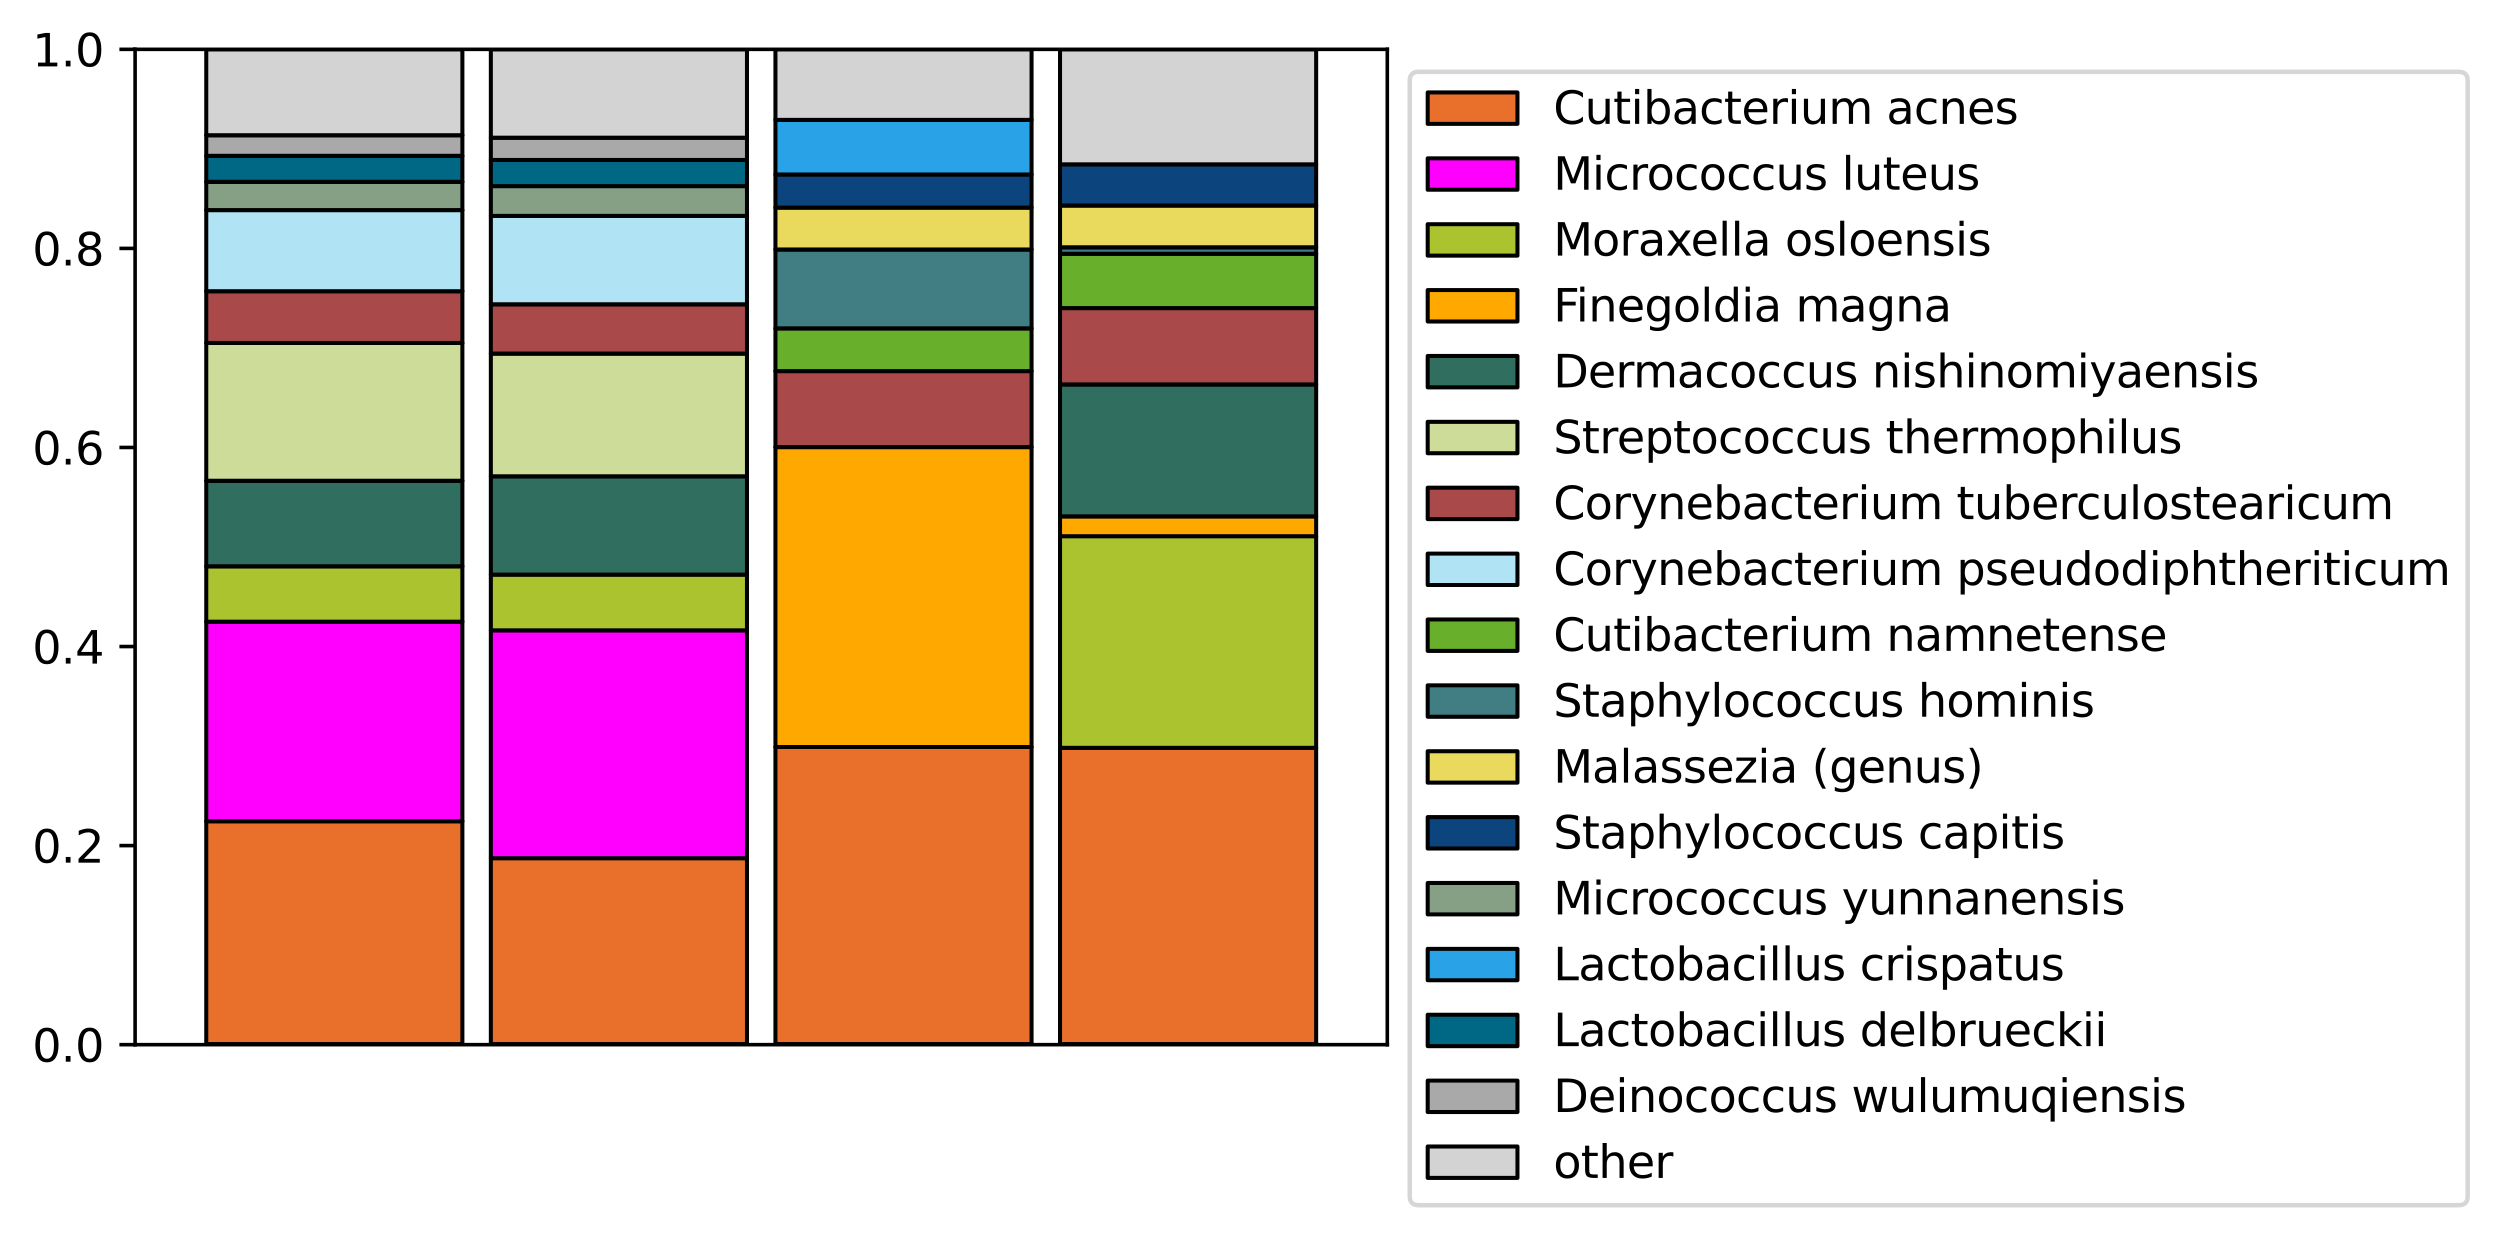 <?xml version="1.0" encoding="utf-8" standalone="no"?>
<!DOCTYPE svg PUBLIC "-//W3C//DTD SVG 1.1//EN"
  "http://www.w3.org/Graphics/SVG/1.1/DTD/svg11.dtd">
<svg xmlns:xlink="http://www.w3.org/1999/xlink" width="557.022pt" height="275.727pt" viewBox="0 0 557.022 275.727" xmlns="http://www.w3.org/2000/svg" version="1.1">
 <defs>
  <style type="text/css">*{stroke-linejoin: round; stroke-linecap: butt}</style>
 </defs>
 <g id="figure_1">
  <g id="patch_1">
   <path d="M 0 275.727 
L 557.022 275.727 
L 557.022 0 
L 0 0 
z
" style="fill: #ffffff"/>
  </g>
  <g id="axes_1">
   <g id="patch_2">
    <path d="M 30.103 232.759 
L 309.103 232.759 
L 309.103 10.999 
L 30.103 10.999 
z
" style="fill: #ffffff"/>
   </g>
   <g id="patch_3">
    <path d="M 45.955 232.759 
L 103.024 232.759 
L 103.024 182.987 
L 45.955 182.987 
z
" clip-path="url(#p015ba2b97d)" style="fill: #e8702a; stroke: #000000; stroke-width: 0.9; stroke-linejoin: miter"/>
   </g>
   <g id="patch_4">
    <path d="M 109.364 232.759 
L 166.433 232.759 
L 166.433 191.215 
L 109.364 191.215 
z
" clip-path="url(#p015ba2b97d)" style="fill: #e8702a; stroke: #000000; stroke-width: 0.9; stroke-linejoin: miter"/>
   </g>
   <g id="patch_5">
    <path d="M 172.774 232.759 
L 229.842 232.759 
L 229.842 166.439 
L 172.774 166.439 
z
" clip-path="url(#p015ba2b97d)" style="fill: #e8702a; stroke: #000000; stroke-width: 0.9; stroke-linejoin: miter"/>
   </g>
   <g id="patch_6">
    <path d="M 236.183 232.759 
L 293.251 232.759 
L 293.251 166.626 
L 236.183 166.626 
z
" clip-path="url(#p015ba2b97d)" style="fill: #e8702a; stroke: #000000; stroke-width: 0.9; stroke-linejoin: miter"/>
   </g>
   <g id="patch_7">
    <path d="M 45.955 182.987 
L 103.024 182.987 
L 103.024 138.521 
L 45.955 138.521 
z
" clip-path="url(#p015ba2b97d)" style="fill: #ff00ff; stroke: #000000; stroke-width: 0.9; stroke-linejoin: miter"/>
   </g>
   <g id="patch_8">
    <path d="M 109.364 191.215 
L 166.433 191.215 
L 166.433 140.444 
L 109.364 140.444 
z
" clip-path="url(#p015ba2b97d)" style="fill: #ff00ff; stroke: #000000; stroke-width: 0.9; stroke-linejoin: miter"/>
   </g>
   <g id="patch_9">
    <path d="M 172.774 232.759 
L 229.842 232.759 
L 229.842 232.759 
L 172.774 232.759 
z
" clip-path="url(#p015ba2b97d)" style="fill: #ff00ff; stroke: #000000; stroke-width: 0.9; stroke-linejoin: miter"/>
   </g>
   <g id="patch_10">
    <path d="M 236.183 232.759 
L 293.251 232.759 
L 293.251 232.759 
L 236.183 232.759 
z
" clip-path="url(#p015ba2b97d)" style="fill: #ff00ff; stroke: #000000; stroke-width: 0.9; stroke-linejoin: miter"/>
   </g>
   <g id="patch_11">
    <path d="M 45.955 138.521 
L 103.024 138.521 
L 103.024 126.179 
L 45.955 126.179 
z
" clip-path="url(#p015ba2b97d)" style="fill: #abc32f; stroke: #000000; stroke-width: 0.9; stroke-linejoin: miter"/>
   </g>
   <g id="patch_12">
    <path d="M 109.364 140.444 
L 166.433 140.444 
L 166.433 128.028 
L 109.364 128.028 
z
" clip-path="url(#p015ba2b97d)" style="fill: #abc32f; stroke: #000000; stroke-width: 0.9; stroke-linejoin: miter"/>
   </g>
   <g id="patch_13">
    <path d="M 172.774 232.759 
L 229.842 232.759 
L 229.842 232.759 
L 172.774 232.759 
z
" clip-path="url(#p015ba2b97d)" style="fill: #abc32f; stroke: #000000; stroke-width: 0.9; stroke-linejoin: miter"/>
   </g>
   <g id="patch_14">
    <path d="M 236.183 166.626 
L 293.251 166.626 
L 293.251 119.469 
L 236.183 119.469 
z
" clip-path="url(#p015ba2b97d)" style="fill: #abc32f; stroke: #000000; stroke-width: 0.9; stroke-linejoin: miter"/>
   </g>
   <g id="patch_15">
    <path d="M 45.955 232.759 
L 103.024 232.759 
L 103.024 232.759 
L 45.955 232.759 
z
" clip-path="url(#p015ba2b97d)" style="fill: #ffa900; stroke: #000000; stroke-width: 0.9; stroke-linejoin: miter"/>
   </g>
   <g id="patch_16">
    <path d="M 109.364 232.759 
L 166.433 232.759 
L 166.433 232.759 
L 109.364 232.759 
z
" clip-path="url(#p015ba2b97d)" style="fill: #ffa900; stroke: #000000; stroke-width: 0.9; stroke-linejoin: miter"/>
   </g>
   <g id="patch_17">
    <path d="M 172.774 166.439 
L 229.842 166.439 
L 229.842 99.614 
L 172.774 99.614 
z
" clip-path="url(#p015ba2b97d)" style="fill: #ffa900; stroke: #000000; stroke-width: 0.9; stroke-linejoin: miter"/>
   </g>
   <g id="patch_18">
    <path d="M 236.183 119.469 
L 293.251 119.469 
L 293.251 115.049 
L 236.183 115.049 
z
" clip-path="url(#p015ba2b97d)" style="fill: #ffa900; stroke: #000000; stroke-width: 0.9; stroke-linejoin: miter"/>
   </g>
   <g id="patch_19">
    <path d="M 45.955 126.179 
L 103.024 126.179 
L 103.024 107.121 
L 45.955 107.121 
z
" clip-path="url(#p015ba2b97d)" style="fill: #306f60; stroke: #000000; stroke-width: 0.9; stroke-linejoin: miter"/>
   </g>
   <g id="patch_20">
    <path d="M 109.364 128.028 
L 166.433 128.028 
L 166.433 106.126 
L 109.364 106.126 
z
" clip-path="url(#p015ba2b97d)" style="fill: #306f60; stroke: #000000; stroke-width: 0.9; stroke-linejoin: miter"/>
   </g>
   <g id="patch_21">
    <path d="M 172.774 232.759 
L 229.842 232.759 
L 229.842 232.759 
L 172.774 232.759 
z
" clip-path="url(#p015ba2b97d)" style="fill: #306f60; stroke: #000000; stroke-width: 0.9; stroke-linejoin: miter"/>
   </g>
   <g id="patch_22">
    <path d="M 236.183 115.049 
L 293.251 115.049 
L 293.251 85.659 
L 236.183 85.659 
z
" clip-path="url(#p015ba2b97d)" style="fill: #306f60; stroke: #000000; stroke-width: 0.9; stroke-linejoin: miter"/>
   </g>
   <g id="patch_23">
    <path d="M 45.955 107.121 
L 103.024 107.121 
L 103.024 76.415 
L 45.955 76.415 
z
" clip-path="url(#p015ba2b97d)" style="fill: #cddc98; stroke: #000000; stroke-width: 0.9; stroke-linejoin: miter"/>
   </g>
   <g id="patch_24">
    <path d="M 109.364 106.126 
L 166.433 106.126 
L 166.433 78.775 
L 109.364 78.775 
z
" clip-path="url(#p015ba2b97d)" style="fill: #cddc98; stroke: #000000; stroke-width: 0.9; stroke-linejoin: miter"/>
   </g>
   <g id="patch_25">
    <path d="M 172.774 232.759 
L 229.842 232.759 
L 229.842 232.759 
L 172.774 232.759 
z
" clip-path="url(#p015ba2b97d)" style="fill: #cddc98; stroke: #000000; stroke-width: 0.9; stroke-linejoin: miter"/>
   </g>
   <g id="patch_26">
    <path d="M 236.183 232.759 
L 293.251 232.759 
L 293.251 232.759 
L 236.183 232.759 
z
" clip-path="url(#p015ba2b97d)" style="fill: #cddc98; stroke: #000000; stroke-width: 0.9; stroke-linejoin: miter"/>
   </g>
   <g id="patch_27">
    <path d="M 45.955 76.415 
L 103.024 76.415 
L 103.024 64.885 
L 45.955 64.885 
z
" clip-path="url(#p015ba2b97d)" style="fill: #aa494a; stroke: #000000; stroke-width: 0.9; stroke-linejoin: miter"/>
   </g>
   <g id="patch_28">
    <path d="M 109.364 78.775 
L 166.433 78.775 
L 166.433 67.804 
L 109.364 67.804 
z
" clip-path="url(#p015ba2b97d)" style="fill: #aa494a; stroke: #000000; stroke-width: 0.9; stroke-linejoin: miter"/>
   </g>
   <g id="patch_29">
    <path d="M 172.774 99.614 
L 229.842 99.614 
L 229.842 82.694 
L 172.774 82.694 
z
" clip-path="url(#p015ba2b97d)" style="fill: #aa494a; stroke: #000000; stroke-width: 0.9; stroke-linejoin: miter"/>
   </g>
   <g id="patch_30">
    <path d="M 236.183 85.659 
L 293.251 85.659 
L 293.251 68.643 
L 236.183 68.643 
z
" clip-path="url(#p015ba2b97d)" style="fill: #aa494a; stroke: #000000; stroke-width: 0.9; stroke-linejoin: miter"/>
   </g>
   <g id="patch_31">
    <path d="M 45.955 64.885 
L 103.024 64.885 
L 103.024 46.816 
L 45.955 46.816 
z
" clip-path="url(#p015ba2b97d)" style="fill: #b0e4f4; stroke: #000000; stroke-width: 0.9; stroke-linejoin: miter"/>
   </g>
   <g id="patch_32">
    <path d="M 109.364 67.804 
L 166.433 67.804 
L 166.433 48.096 
L 109.364 48.096 
z
" clip-path="url(#p015ba2b97d)" style="fill: #b0e4f4; stroke: #000000; stroke-width: 0.9; stroke-linejoin: miter"/>
   </g>
   <g id="patch_33">
    <path d="M 172.774 232.759 
L 229.842 232.759 
L 229.842 232.759 
L 172.774 232.759 
z
" clip-path="url(#p015ba2b97d)" style="fill: #b0e4f4; stroke: #000000; stroke-width: 0.9; stroke-linejoin: miter"/>
   </g>
   <g id="patch_34">
    <path d="M 236.183 232.759 
L 293.251 232.759 
L 293.251 232.759 
L 236.183 232.759 
z
" clip-path="url(#p015ba2b97d)" style="fill: #b0e4f4; stroke: #000000; stroke-width: 0.9; stroke-linejoin: miter"/>
   </g>
   <g id="patch_35">
    <path d="M 45.955 232.759 
L 103.024 232.759 
L 103.024 232.759 
L 45.955 232.759 
z
" clip-path="url(#p015ba2b97d)" style="fill: #68af2c; stroke: #000000; stroke-width: 0.9; stroke-linejoin: miter"/>
   </g>
   <g id="patch_36">
    <path d="M 109.364 232.759 
L 166.433 232.759 
L 166.433 232.759 
L 109.364 232.759 
z
" clip-path="url(#p015ba2b97d)" style="fill: #68af2c; stroke: #000000; stroke-width: 0.9; stroke-linejoin: miter"/>
   </g>
   <g id="patch_37">
    <path d="M 172.774 82.694 
L 229.842 82.694 
L 229.842 73.161 
L 172.774 73.161 
z
" clip-path="url(#p015ba2b97d)" style="fill: #68af2c; stroke: #000000; stroke-width: 0.9; stroke-linejoin: miter"/>
   </g>
   <g id="patch_38">
    <path d="M 236.183 68.643 
L 293.251 68.643 
L 293.251 56.539 
L 236.183 56.539 
z
" clip-path="url(#p015ba2b97d)" style="fill: #68af2c; stroke: #000000; stroke-width: 0.9; stroke-linejoin: miter"/>
   </g>
   <g id="patch_39">
    <path d="M 45.955 232.759 
L 103.024 232.759 
L 103.024 232.759 
L 45.955 232.759 
z
" clip-path="url(#p015ba2b97d)" style="fill: #407e83; stroke: #000000; stroke-width: 0.9; stroke-linejoin: miter"/>
   </g>
   <g id="patch_40">
    <path d="M 109.364 232.759 
L 166.433 232.759 
L 166.433 232.759 
L 109.364 232.759 
z
" clip-path="url(#p015ba2b97d)" style="fill: #407e83; stroke: #000000; stroke-width: 0.9; stroke-linejoin: miter"/>
   </g>
   <g id="patch_41">
    <path d="M 172.774 73.161 
L 229.842 73.161 
L 229.842 55.59 
L 172.774 55.59 
z
" clip-path="url(#p015ba2b97d)" style="fill: #407e83; stroke: #000000; stroke-width: 0.9; stroke-linejoin: miter"/>
   </g>
   <g id="patch_42">
    <path d="M 236.183 56.539 
L 293.251 56.539 
L 293.251 55.101 
L 236.183 55.101 
z
" clip-path="url(#p015ba2b97d)" style="fill: #407e83; stroke: #000000; stroke-width: 0.9; stroke-linejoin: miter"/>
   </g>
   <g id="patch_43">
    <path d="M 45.955 232.759 
L 103.024 232.759 
L 103.024 232.759 
L 45.955 232.759 
z
" clip-path="url(#p015ba2b97d)" style="fill: #e9da5e; stroke: #000000; stroke-width: 0.9; stroke-linejoin: miter"/>
   </g>
   <g id="patch_44">
    <path d="M 109.364 232.759 
L 166.433 232.759 
L 166.433 232.759 
L 109.364 232.759 
z
" clip-path="url(#p015ba2b97d)" style="fill: #e9da5e; stroke: #000000; stroke-width: 0.9; stroke-linejoin: miter"/>
   </g>
   <g id="patch_45">
    <path d="M 172.774 55.59 
L 229.842 55.59 
L 229.842 46.257 
L 172.774 46.257 
z
" clip-path="url(#p015ba2b97d)" style="fill: #e9da5e; stroke: #000000; stroke-width: 0.9; stroke-linejoin: miter"/>
   </g>
   <g id="patch_46">
    <path d="M 236.183 55.101 
L 293.251 55.101 
L 293.251 45.784 
L 236.183 45.784 
z
" clip-path="url(#p015ba2b97d)" style="fill: #e9da5e; stroke: #000000; stroke-width: 0.9; stroke-linejoin: miter"/>
   </g>
   <g id="patch_47">
    <path d="M 45.955 232.759 
L 103.024 232.759 
L 103.024 232.759 
L 45.955 232.759 
z
" clip-path="url(#p015ba2b97d)" style="fill: #0c457d; stroke: #000000; stroke-width: 0.9; stroke-linejoin: miter"/>
   </g>
   <g id="patch_48">
    <path d="M 109.364 232.759 
L 166.433 232.759 
L 166.433 232.759 
L 109.364 232.759 
z
" clip-path="url(#p015ba2b97d)" style="fill: #0c457d; stroke: #000000; stroke-width: 0.9; stroke-linejoin: miter"/>
   </g>
   <g id="patch_49">
    <path d="M 172.774 46.257 
L 229.842 46.257 
L 229.842 38.875 
L 172.774 38.875 
z
" clip-path="url(#p015ba2b97d)" style="fill: #0c457d; stroke: #000000; stroke-width: 0.9; stroke-linejoin: miter"/>
   </g>
   <g id="patch_50">
    <path d="M 236.183 45.784 
L 293.251 45.784 
L 293.251 36.617 
L 236.183 36.617 
z
" clip-path="url(#p015ba2b97d)" style="fill: #0c457d; stroke: #000000; stroke-width: 0.9; stroke-linejoin: miter"/>
   </g>
   <g id="patch_51">
    <path d="M 45.955 46.816 
L 103.024 46.816 
L 103.024 40.512 
L 45.955 40.512 
z
" clip-path="url(#p015ba2b97d)" style="fill: #86a086; stroke: #000000; stroke-width: 0.9; stroke-linejoin: miter"/>
   </g>
   <g id="patch_52">
    <path d="M 109.364 48.096 
L 166.433 48.096 
L 166.433 41.471 
L 109.364 41.471 
z
" clip-path="url(#p015ba2b97d)" style="fill: #86a086; stroke: #000000; stroke-width: 0.9; stroke-linejoin: miter"/>
   </g>
   <g id="patch_53">
    <path d="M 172.774 232.759 
L 229.842 232.759 
L 229.842 232.759 
L 172.774 232.759 
z
" clip-path="url(#p015ba2b97d)" style="fill: #86a086; stroke: #000000; stroke-width: 0.9; stroke-linejoin: miter"/>
   </g>
   <g id="patch_54">
    <path d="M 236.183 232.759 
L 293.251 232.759 
L 293.251 232.759 
L 236.183 232.759 
z
" clip-path="url(#p015ba2b97d)" style="fill: #86a086; stroke: #000000; stroke-width: 0.9; stroke-linejoin: miter"/>
   </g>
   <g id="patch_55">
    <path d="M 45.955 232.759 
L 103.024 232.759 
L 103.024 232.759 
L 45.955 232.759 
z
" clip-path="url(#p015ba2b97d)" style="fill: #2aa2e8; stroke: #000000; stroke-width: 0.9; stroke-linejoin: miter"/>
   </g>
   <g id="patch_56">
    <path d="M 109.364 232.759 
L 166.433 232.759 
L 166.433 232.759 
L 109.364 232.759 
z
" clip-path="url(#p015ba2b97d)" style="fill: #2aa2e8; stroke: #000000; stroke-width: 0.9; stroke-linejoin: miter"/>
   </g>
   <g id="patch_57">
    <path d="M 172.774 38.875 
L 229.842 38.875 
L 229.842 26.711 
L 172.774 26.711 
z
" clip-path="url(#p015ba2b97d)" style="fill: #2aa2e8; stroke: #000000; stroke-width: 0.9; stroke-linejoin: miter"/>
   </g>
   <g id="patch_58">
    <path d="M 236.183 232.759 
L 293.251 232.759 
L 293.251 232.759 
L 236.183 232.759 
z
" clip-path="url(#p015ba2b97d)" style="fill: #2aa2e8; stroke: #000000; stroke-width: 0.9; stroke-linejoin: miter"/>
   </g>
   <g id="patch_59">
    <path d="M 45.955 40.512 
L 103.024 40.512 
L 103.024 34.719 
L 45.955 34.719 
z
" clip-path="url(#p015ba2b97d)" style="fill: #006884; stroke: #000000; stroke-width: 0.9; stroke-linejoin: miter"/>
   </g>
   <g id="patch_60">
    <path d="M 109.364 41.471 
L 166.433 41.471 
L 166.433 35.634 
L 109.364 35.634 
z
" clip-path="url(#p015ba2b97d)" style="fill: #006884; stroke: #000000; stroke-width: 0.9; stroke-linejoin: miter"/>
   </g>
   <g id="patch_61">
    <path d="M 172.774 232.759 
L 229.842 232.759 
L 229.842 232.759 
L 172.774 232.759 
z
" clip-path="url(#p015ba2b97d)" style="fill: #006884; stroke: #000000; stroke-width: 0.9; stroke-linejoin: miter"/>
   </g>
   <g id="patch_62">
    <path d="M 236.183 232.759 
L 293.251 232.759 
L 293.251 232.759 
L 236.183 232.759 
z
" clip-path="url(#p015ba2b97d)" style="fill: #006884; stroke: #000000; stroke-width: 0.9; stroke-linejoin: miter"/>
   </g>
   <g id="patch_63">
    <path d="M 45.955 34.719 
L 103.024 34.719 
L 103.024 30.127 
L 45.955 30.127 
z
" clip-path="url(#p015ba2b97d)" style="fill: #a9a9a9; stroke: #000000; stroke-width: 0.9; stroke-linejoin: miter"/>
   </g>
   <g id="patch_64">
    <path d="M 109.364 35.634 
L 166.433 35.634 
L 166.433 30.678 
L 109.364 30.678 
z
" clip-path="url(#p015ba2b97d)" style="fill: #a9a9a9; stroke: #000000; stroke-width: 0.9; stroke-linejoin: miter"/>
   </g>
   <g id="patch_65">
    <path d="M 172.774 232.759 
L 229.842 232.759 
L 229.842 232.759 
L 172.774 232.759 
z
" clip-path="url(#p015ba2b97d)" style="fill: #a9a9a9; stroke: #000000; stroke-width: 0.9; stroke-linejoin: miter"/>
   </g>
   <g id="patch_66">
    <path d="M 236.183 232.759 
L 293.251 232.759 
L 293.251 232.759 
L 236.183 232.759 
z
" clip-path="url(#p015ba2b97d)" style="fill: #a9a9a9; stroke: #000000; stroke-width: 0.9; stroke-linejoin: miter"/>
   </g>
   <g id="patch_67">
    <path d="M 45.955 30.127 
L 103.024 30.127 
L 103.024 10.999 
L 45.955 10.999 
z
" clip-path="url(#p015ba2b97d)" style="fill: #d3d3d3; stroke: #000000; stroke-width: 0.9; stroke-linejoin: miter"/>
   </g>
   <g id="patch_68">
    <path d="M 109.364 30.678 
L 166.433 30.678 
L 166.433 10.999 
L 109.364 10.999 
z
" clip-path="url(#p015ba2b97d)" style="fill: #d3d3d3; stroke: #000000; stroke-width: 0.9; stroke-linejoin: miter"/>
   </g>
   <g id="patch_69">
    <path d="M 172.774 26.711 
L 229.842 26.711 
L 229.842 10.999 
L 172.774 10.999 
z
" clip-path="url(#p015ba2b97d)" style="fill: #d3d3d3; stroke: #000000; stroke-width: 0.9; stroke-linejoin: miter"/>
   </g>
   <g id="patch_70">
    <path d="M 236.183 36.617 
L 293.251 36.617 
L 293.251 10.999 
L 236.183 10.999 
z
" clip-path="url(#p015ba2b97d)" style="fill: #d3d3d3; stroke: #000000; stroke-width: 0.9; stroke-linejoin: miter"/>
   </g>
   <g id="matplotlib.axis_1"/>
   <g id="matplotlib.axis_2">
    <g id="ytick_1">
     <g id="line2d_1">
      <defs>
       <path id="m4fdf2b70a2" d="M 0 0 
L -3.5 0 
" style="stroke: #000000; stroke-width: 0.8"/>
      </defs>
      <g>
       <use xlink:href="#m4fdf2b70a2" x="30.103" y="232.759" style="stroke: #000000; stroke-width: 0.8"/>
      </g>
     </g>
     <g id="text_1">
      <!-- 0.0 -->
      <g transform="translate(7.2 236.558) scale(0.1 -0.1)">
       <defs>
        <path id="DejaVuSans-30" d="M 2034 4250 
Q 1547 4250 1301 3770 
Q 1056 3291 1056 2328 
Q 1056 1369 1301 889 
Q 1547 409 2034 409 
Q 2525 409 2770 889 
Q 3016 1369 3016 2328 
Q 3016 3291 2770 3770 
Q 2525 4250 2034 4250 
z
M 2034 4750 
Q 2819 4750 3233 4129 
Q 3647 3509 3647 2328 
Q 3647 1150 3233 529 
Q 2819 -91 2034 -91 
Q 1250 -91 836 529 
Q 422 1150 422 2328 
Q 422 3509 836 4129 
Q 1250 4750 2034 4750 
z
" transform="scale(0.016)"/>
        <path id="DejaVuSans-2e" d="M 684 794 
L 1344 794 
L 1344 0 
L 684 0 
L 684 794 
z
" transform="scale(0.016)"/>
       </defs>
       <use xlink:href="#DejaVuSans-30"/>
       <use xlink:href="#DejaVuSans-2e" x="63.623"/>
       <use xlink:href="#DejaVuSans-30" x="95.41"/>
      </g>
     </g>
    </g>
    <g id="ytick_2">
     <g id="line2d_2">
      <g>
       <use xlink:href="#m4fdf2b70a2" x="30.103" y="188.407" style="stroke: #000000; stroke-width: 0.8"/>
      </g>
     </g>
     <g id="text_2">
      <!-- 0.2 -->
      <g transform="translate(7.2 192.206) scale(0.1 -0.1)">
       <defs>
        <path id="DejaVuSans-32" d="M 1228 531 
L 3431 531 
L 3431 0 
L 469 0 
L 469 531 
Q 828 903 1448 1529 
Q 2069 2156 2228 2338 
Q 2531 2678 2651 2914 
Q 2772 3150 2772 3378 
Q 2772 3750 2511 3984 
Q 2250 4219 1831 4219 
Q 1534 4219 1204 4116 
Q 875 4013 500 3803 
L 500 4441 
Q 881 4594 1212 4672 
Q 1544 4750 1819 4750 
Q 2544 4750 2975 4387 
Q 3406 4025 3406 3419 
Q 3406 3131 3298 2873 
Q 3191 2616 2906 2266 
Q 2828 2175 2409 1742 
Q 1991 1309 1228 531 
z
" transform="scale(0.016)"/>
       </defs>
       <use xlink:href="#DejaVuSans-30"/>
       <use xlink:href="#DejaVuSans-2e" x="63.623"/>
       <use xlink:href="#DejaVuSans-32" x="95.41"/>
      </g>
     </g>
    </g>
    <g id="ytick_3">
     <g id="line2d_3">
      <g>
       <use xlink:href="#m4fdf2b70a2" x="30.103" y="144.055" style="stroke: #000000; stroke-width: 0.8"/>
      </g>
     </g>
     <g id="text_3">
      <!-- 0.4 -->
      <g transform="translate(7.2 147.854) scale(0.1 -0.1)">
       <defs>
        <path id="DejaVuSans-34" d="M 2419 4116 
L 825 1625 
L 2419 1625 
L 2419 4116 
z
M 2253 4666 
L 3047 4666 
L 3047 1625 
L 3713 1625 
L 3713 1100 
L 3047 1100 
L 3047 0 
L 2419 0 
L 2419 1100 
L 313 1100 
L 313 1709 
L 2253 4666 
z
" transform="scale(0.016)"/>
       </defs>
       <use xlink:href="#DejaVuSans-30"/>
       <use xlink:href="#DejaVuSans-2e" x="63.623"/>
       <use xlink:href="#DejaVuSans-34" x="95.41"/>
      </g>
     </g>
    </g>
    <g id="ytick_4">
     <g id="line2d_4">
      <g>
       <use xlink:href="#m4fdf2b70a2" x="30.103" y="99.703" style="stroke: #000000; stroke-width: 0.8"/>
      </g>
     </g>
     <g id="text_4">
      <!-- 0.6 -->
      <g transform="translate(7.2 103.502) scale(0.1 -0.1)">
       <defs>
        <path id="DejaVuSans-36" d="M 2113 2584 
Q 1688 2584 1439 2293 
Q 1191 2003 1191 1497 
Q 1191 994 1439 701 
Q 1688 409 2113 409 
Q 2538 409 2786 701 
Q 3034 994 3034 1497 
Q 3034 2003 2786 2293 
Q 2538 2584 2113 2584 
z
M 3366 4563 
L 3366 3988 
Q 3128 4100 2886 4159 
Q 2644 4219 2406 4219 
Q 1781 4219 1451 3797 
Q 1122 3375 1075 2522 
Q 1259 2794 1537 2939 
Q 1816 3084 2150 3084 
Q 2853 3084 3261 2657 
Q 3669 2231 3669 1497 
Q 3669 778 3244 343 
Q 2819 -91 2113 -91 
Q 1303 -91 875 529 
Q 447 1150 447 2328 
Q 447 3434 972 4092 
Q 1497 4750 2381 4750 
Q 2619 4750 2861 4703 
Q 3103 4656 3366 4563 
z
" transform="scale(0.016)"/>
       </defs>
       <use xlink:href="#DejaVuSans-30"/>
       <use xlink:href="#DejaVuSans-2e" x="63.623"/>
       <use xlink:href="#DejaVuSans-36" x="95.41"/>
      </g>
     </g>
    </g>
    <g id="ytick_5">
     <g id="line2d_5">
      <g>
       <use xlink:href="#m4fdf2b70a2" x="30.103" y="55.351" style="stroke: #000000; stroke-width: 0.8"/>
      </g>
     </g>
     <g id="text_5">
      <!-- 0.8 -->
      <g transform="translate(7.2 59.15) scale(0.1 -0.1)">
       <defs>
        <path id="DejaVuSans-38" d="M 2034 2216 
Q 1584 2216 1326 1975 
Q 1069 1734 1069 1313 
Q 1069 891 1326 650 
Q 1584 409 2034 409 
Q 2484 409 2743 651 
Q 3003 894 3003 1313 
Q 3003 1734 2745 1975 
Q 2488 2216 2034 2216 
z
M 1403 2484 
Q 997 2584 770 2862 
Q 544 3141 544 3541 
Q 544 4100 942 4425 
Q 1341 4750 2034 4750 
Q 2731 4750 3128 4425 
Q 3525 4100 3525 3541 
Q 3525 3141 3298 2862 
Q 3072 2584 2669 2484 
Q 3125 2378 3379 2068 
Q 3634 1759 3634 1313 
Q 3634 634 3220 271 
Q 2806 -91 2034 -91 
Q 1263 -91 848 271 
Q 434 634 434 1313 
Q 434 1759 690 2068 
Q 947 2378 1403 2484 
z
M 1172 3481 
Q 1172 3119 1398 2916 
Q 1625 2713 2034 2713 
Q 2441 2713 2670 2916 
Q 2900 3119 2900 3481 
Q 2900 3844 2670 4047 
Q 2441 4250 2034 4250 
Q 1625 4250 1398 4047 
Q 1172 3844 1172 3481 
z
" transform="scale(0.016)"/>
       </defs>
       <use xlink:href="#DejaVuSans-30"/>
       <use xlink:href="#DejaVuSans-2e" x="63.623"/>
       <use xlink:href="#DejaVuSans-38" x="95.41"/>
      </g>
     </g>
    </g>
    <g id="ytick_6">
     <g id="line2d_6">
      <g>
       <use xlink:href="#m4fdf2b70a2" x="30.103" y="10.999" style="stroke: #000000; stroke-width: 0.8"/>
      </g>
     </g>
     <g id="text_6">
      <!-- 1.0 -->
      <g transform="translate(7.2 14.798) scale(0.1 -0.1)">
       <defs>
        <path id="DejaVuSans-31" d="M 794 531 
L 1825 531 
L 1825 4091 
L 703 3866 
L 703 4441 
L 1819 4666 
L 2450 4666 
L 2450 531 
L 3481 531 
L 3481 0 
L 794 0 
L 794 531 
z
" transform="scale(0.016)"/>
       </defs>
       <use xlink:href="#DejaVuSans-31"/>
       <use xlink:href="#DejaVuSans-2e" x="63.623"/>
       <use xlink:href="#DejaVuSans-30" x="95.41"/>
      </g>
     </g>
    </g>
   </g>
   <g id="patch_71">
    <path d="M 30.103 232.759 
L 30.103 10.999 
" style="fill: none; stroke: #000000; stroke-width: 0.8; stroke-linejoin: miter; stroke-linecap: square"/>
   </g>
   <g id="patch_72">
    <path d="M 309.103 232.759 
L 309.103 10.999 
" style="fill: none; stroke: #000000; stroke-width: 0.8; stroke-linejoin: miter; stroke-linecap: square"/>
   </g>
   <g id="patch_73">
    <path d="M 30.103 232.759 
L 309.103 232.759 
" style="fill: none; stroke: #000000; stroke-width: 0.8; stroke-linejoin: miter; stroke-linecap: square"/>
   </g>
   <g id="patch_74">
    <path d="M 30.103 10.999 
L 309.103 10.999 
" style="fill: none; stroke: #000000; stroke-width: 0.8; stroke-linejoin: miter; stroke-linecap: square"/>
   </g>
   <g id="legend_1">
    <g id="patch_75">
     <path d="M 316.103 268.527 
L 547.822 268.527 
Q 549.822 268.527 549.822 266.527 
L 549.822 17.999 
Q 549.822 15.999 547.822 15.999 
L 316.103 15.999 
Q 314.103 15.999 314.103 17.999 
L 314.103 266.527 
Q 314.103 268.527 316.103 268.527 
z
" style="fill: #ffffff; opacity: 0.8; stroke: #cccccc; stroke-linejoin: miter"/>
    </g>
    <g id="patch_76">
     <path d="M 318.103 27.598 
L 338.103 27.598 
L 338.103 20.598 
L 318.103 20.598 
z
" style="fill: #e8702a; stroke: #000000; stroke-width: 0.9; stroke-linejoin: miter"/>
    </g>
    <g id="text_7">
     <!-- Cutibacterium acnes -->
     <g transform="translate(346.103 27.598) scale(0.1 -0.1)">
      <defs>
       <path id="DejaVuSans-43" d="M 4122 4306 
L 4122 3641 
Q 3803 3938 3442 4084 
Q 3081 4231 2675 4231 
Q 1875 4231 1450 3742 
Q 1025 3253 1025 2328 
Q 1025 1406 1450 917 
Q 1875 428 2675 428 
Q 3081 428 3442 575 
Q 3803 722 4122 1019 
L 4122 359 
Q 3791 134 3420 21 
Q 3050 -91 2638 -91 
Q 1578 -91 968 557 
Q 359 1206 359 2328 
Q 359 3453 968 4101 
Q 1578 4750 2638 4750 
Q 3056 4750 3426 4639 
Q 3797 4528 4122 4306 
z
" transform="scale(0.016)"/>
       <path id="DejaVuSans-75" d="M 544 1381 
L 544 3500 
L 1119 3500 
L 1119 1403 
Q 1119 906 1312 657 
Q 1506 409 1894 409 
Q 2359 409 2629 706 
Q 2900 1003 2900 1516 
L 2900 3500 
L 3475 3500 
L 3475 0 
L 2900 0 
L 2900 538 
Q 2691 219 2414 64 
Q 2138 -91 1772 -91 
Q 1169 -91 856 284 
Q 544 659 544 1381 
z
M 1991 3584 
L 1991 3584 
z
" transform="scale(0.016)"/>
       <path id="DejaVuSans-74" d="M 1172 4494 
L 1172 3500 
L 2356 3500 
L 2356 3053 
L 1172 3053 
L 1172 1153 
Q 1172 725 1289 603 
Q 1406 481 1766 481 
L 2356 481 
L 2356 0 
L 1766 0 
Q 1100 0 847 248 
Q 594 497 594 1153 
L 594 3053 
L 172 3053 
L 172 3500 
L 594 3500 
L 594 4494 
L 1172 4494 
z
" transform="scale(0.016)"/>
       <path id="DejaVuSans-69" d="M 603 3500 
L 1178 3500 
L 1178 0 
L 603 0 
L 603 3500 
z
M 603 4863 
L 1178 4863 
L 1178 4134 
L 603 4134 
L 603 4863 
z
" transform="scale(0.016)"/>
       <path id="DejaVuSans-62" d="M 3116 1747 
Q 3116 2381 2855 2742 
Q 2594 3103 2138 3103 
Q 1681 3103 1420 2742 
Q 1159 2381 1159 1747 
Q 1159 1113 1420 752 
Q 1681 391 2138 391 
Q 2594 391 2855 752 
Q 3116 1113 3116 1747 
z
M 1159 2969 
Q 1341 3281 1617 3432 
Q 1894 3584 2278 3584 
Q 2916 3584 3314 3078 
Q 3713 2572 3713 1747 
Q 3713 922 3314 415 
Q 2916 -91 2278 -91 
Q 1894 -91 1617 61 
Q 1341 213 1159 525 
L 1159 0 
L 581 0 
L 581 4863 
L 1159 4863 
L 1159 2969 
z
" transform="scale(0.016)"/>
       <path id="DejaVuSans-61" d="M 2194 1759 
Q 1497 1759 1228 1600 
Q 959 1441 959 1056 
Q 959 750 1161 570 
Q 1363 391 1709 391 
Q 2188 391 2477 730 
Q 2766 1069 2766 1631 
L 2766 1759 
L 2194 1759 
z
M 3341 1997 
L 3341 0 
L 2766 0 
L 2766 531 
Q 2569 213 2275 61 
Q 1981 -91 1556 -91 
Q 1019 -91 701 211 
Q 384 513 384 1019 
Q 384 1609 779 1909 
Q 1175 2209 1959 2209 
L 2766 2209 
L 2766 2266 
Q 2766 2663 2505 2880 
Q 2244 3097 1772 3097 
Q 1472 3097 1187 3025 
Q 903 2953 641 2809 
L 641 3341 
Q 956 3463 1253 3523 
Q 1550 3584 1831 3584 
Q 2591 3584 2966 3190 
Q 3341 2797 3341 1997 
z
" transform="scale(0.016)"/>
       <path id="DejaVuSans-63" d="M 3122 3366 
L 3122 2828 
Q 2878 2963 2633 3030 
Q 2388 3097 2138 3097 
Q 1578 3097 1268 2742 
Q 959 2388 959 1747 
Q 959 1106 1268 751 
Q 1578 397 2138 397 
Q 2388 397 2633 464 
Q 2878 531 3122 666 
L 3122 134 
Q 2881 22 2623 -34 
Q 2366 -91 2075 -91 
Q 1284 -91 818 406 
Q 353 903 353 1747 
Q 353 2603 823 3093 
Q 1294 3584 2113 3584 
Q 2378 3584 2631 3529 
Q 2884 3475 3122 3366 
z
" transform="scale(0.016)"/>
       <path id="DejaVuSans-65" d="M 3597 1894 
L 3597 1613 
L 953 1613 
Q 991 1019 1311 708 
Q 1631 397 2203 397 
Q 2534 397 2845 478 
Q 3156 559 3463 722 
L 3463 178 
Q 3153 47 2828 -22 
Q 2503 -91 2169 -91 
Q 1331 -91 842 396 
Q 353 884 353 1716 
Q 353 2575 817 3079 
Q 1281 3584 2069 3584 
Q 2775 3584 3186 3129 
Q 3597 2675 3597 1894 
z
M 3022 2063 
Q 3016 2534 2758 2815 
Q 2500 3097 2075 3097 
Q 1594 3097 1305 2825 
Q 1016 2553 972 2059 
L 3022 2063 
z
" transform="scale(0.016)"/>
       <path id="DejaVuSans-72" d="M 2631 2963 
Q 2534 3019 2420 3045 
Q 2306 3072 2169 3072 
Q 1681 3072 1420 2755 
Q 1159 2438 1159 1844 
L 1159 0 
L 581 0 
L 581 3500 
L 1159 3500 
L 1159 2956 
Q 1341 3275 1631 3429 
Q 1922 3584 2338 3584 
Q 2397 3584 2469 3576 
Q 2541 3569 2628 3553 
L 2631 2963 
z
" transform="scale(0.016)"/>
       <path id="DejaVuSans-6d" d="M 3328 2828 
Q 3544 3216 3844 3400 
Q 4144 3584 4550 3584 
Q 5097 3584 5394 3201 
Q 5691 2819 5691 2113 
L 5691 0 
L 5113 0 
L 5113 2094 
Q 5113 2597 4934 2840 
Q 4756 3084 4391 3084 
Q 3944 3084 3684 2787 
Q 3425 2491 3425 1978 
L 3425 0 
L 2847 0 
L 2847 2094 
Q 2847 2600 2669 2842 
Q 2491 3084 2119 3084 
Q 1678 3084 1418 2786 
Q 1159 2488 1159 1978 
L 1159 0 
L 581 0 
L 581 3500 
L 1159 3500 
L 1159 2956 
Q 1356 3278 1631 3431 
Q 1906 3584 2284 3584 
Q 2666 3584 2933 3390 
Q 3200 3197 3328 2828 
z
" transform="scale(0.016)"/>
       <path id="DejaVuSans-20" transform="scale(0.016)"/>
       <path id="DejaVuSans-6e" d="M 3513 2113 
L 3513 0 
L 2938 0 
L 2938 2094 
Q 2938 2591 2744 2837 
Q 2550 3084 2163 3084 
Q 1697 3084 1428 2787 
Q 1159 2491 1159 1978 
L 1159 0 
L 581 0 
L 581 3500 
L 1159 3500 
L 1159 2956 
Q 1366 3272 1645 3428 
Q 1925 3584 2291 3584 
Q 2894 3584 3203 3211 
Q 3513 2838 3513 2113 
z
" transform="scale(0.016)"/>
       <path id="DejaVuSans-73" d="M 2834 3397 
L 2834 2853 
Q 2591 2978 2328 3040 
Q 2066 3103 1784 3103 
Q 1356 3103 1142 2972 
Q 928 2841 928 2578 
Q 928 2378 1081 2264 
Q 1234 2150 1697 2047 
L 1894 2003 
Q 2506 1872 2764 1633 
Q 3022 1394 3022 966 
Q 3022 478 2636 193 
Q 2250 -91 1575 -91 
Q 1294 -91 989 -36 
Q 684 19 347 128 
L 347 722 
Q 666 556 975 473 
Q 1284 391 1588 391 
Q 1994 391 2212 530 
Q 2431 669 2431 922 
Q 2431 1156 2273 1281 
Q 2116 1406 1581 1522 
L 1381 1569 
Q 847 1681 609 1914 
Q 372 2147 372 2553 
Q 372 3047 722 3315 
Q 1072 3584 1716 3584 
Q 2034 3584 2315 3537 
Q 2597 3491 2834 3397 
z
" transform="scale(0.016)"/>
      </defs>
      <use xlink:href="#DejaVuSans-43"/>
      <use xlink:href="#DejaVuSans-75" x="69.824"/>
      <use xlink:href="#DejaVuSans-74" x="133.203"/>
      <use xlink:href="#DejaVuSans-69" x="172.412"/>
      <use xlink:href="#DejaVuSans-62" x="200.195"/>
      <use xlink:href="#DejaVuSans-61" x="263.672"/>
      <use xlink:href="#DejaVuSans-63" x="324.951"/>
      <use xlink:href="#DejaVuSans-74" x="379.932"/>
      <use xlink:href="#DejaVuSans-65" x="419.141"/>
      <use xlink:href="#DejaVuSans-72" x="480.664"/>
      <use xlink:href="#DejaVuSans-69" x="521.777"/>
      <use xlink:href="#DejaVuSans-75" x="549.561"/>
      <use xlink:href="#DejaVuSans-6d" x="612.939"/>
      <use xlink:href="#DejaVuSans-20" x="710.352"/>
      <use xlink:href="#DejaVuSans-61" x="742.139"/>
      <use xlink:href="#DejaVuSans-63" x="803.418"/>
      <use xlink:href="#DejaVuSans-6e" x="858.398"/>
      <use xlink:href="#DejaVuSans-65" x="921.777"/>
      <use xlink:href="#DejaVuSans-73" x="983.301"/>
     </g>
    </g>
    <g id="patch_77">
     <path d="M 318.103 42.276 
L 338.103 42.276 
L 338.103 35.276 
L 318.103 35.276 
z
" style="fill: #ff00ff; stroke: #000000; stroke-width: 0.9; stroke-linejoin: miter"/>
    </g>
    <g id="text_8">
     <!-- Micrococcus luteus -->
     <g transform="translate(346.103 42.276) scale(0.1 -0.1)">
      <defs>
       <path id="DejaVuSans-4d" d="M 628 4666 
L 1569 4666 
L 2759 1491 
L 3956 4666 
L 4897 4666 
L 4897 0 
L 4281 0 
L 4281 4097 
L 3078 897 
L 2444 897 
L 1241 4097 
L 1241 0 
L 628 0 
L 628 4666 
z
" transform="scale(0.016)"/>
       <path id="DejaVuSans-6f" d="M 1959 3097 
Q 1497 3097 1228 2736 
Q 959 2375 959 1747 
Q 959 1119 1226 758 
Q 1494 397 1959 397 
Q 2419 397 2687 759 
Q 2956 1122 2956 1747 
Q 2956 2369 2687 2733 
Q 2419 3097 1959 3097 
z
M 1959 3584 
Q 2709 3584 3137 3096 
Q 3566 2609 3566 1747 
Q 3566 888 3137 398 
Q 2709 -91 1959 -91 
Q 1206 -91 779 398 
Q 353 888 353 1747 
Q 353 2609 779 3096 
Q 1206 3584 1959 3584 
z
" transform="scale(0.016)"/>
       <path id="DejaVuSans-6c" d="M 603 4863 
L 1178 4863 
L 1178 0 
L 603 0 
L 603 4863 
z
" transform="scale(0.016)"/>
      </defs>
      <use xlink:href="#DejaVuSans-4d"/>
      <use xlink:href="#DejaVuSans-69" x="86.279"/>
      <use xlink:href="#DejaVuSans-63" x="114.062"/>
      <use xlink:href="#DejaVuSans-72" x="169.043"/>
      <use xlink:href="#DejaVuSans-6f" x="207.906"/>
      <use xlink:href="#DejaVuSans-63" x="269.088"/>
      <use xlink:href="#DejaVuSans-6f" x="324.068"/>
      <use xlink:href="#DejaVuSans-63" x="385.25"/>
      <use xlink:href="#DejaVuSans-63" x="440.23"/>
      <use xlink:href="#DejaVuSans-75" x="495.211"/>
      <use xlink:href="#DejaVuSans-73" x="558.59"/>
      <use xlink:href="#DejaVuSans-20" x="610.689"/>
      <use xlink:href="#DejaVuSans-6c" x="642.477"/>
      <use xlink:href="#DejaVuSans-75" x="670.26"/>
      <use xlink:href="#DejaVuSans-74" x="733.639"/>
      <use xlink:href="#DejaVuSans-65" x="772.848"/>
      <use xlink:href="#DejaVuSans-75" x="834.371"/>
      <use xlink:href="#DejaVuSans-73" x="897.75"/>
     </g>
    </g>
    <g id="patch_78">
     <path d="M 318.103 56.954 
L 338.103 56.954 
L 338.103 49.954 
L 318.103 49.954 
z
" style="fill: #abc32f; stroke: #000000; stroke-width: 0.9; stroke-linejoin: miter"/>
    </g>
    <g id="text_9">
     <!-- Moraxella osloensis -->
     <g transform="translate(346.103 56.954) scale(0.1 -0.1)">
      <defs>
       <path id="DejaVuSans-78" d="M 3513 3500 
L 2247 1797 
L 3578 0 
L 2900 0 
L 1881 1375 
L 863 0 
L 184 0 
L 1544 1831 
L 300 3500 
L 978 3500 
L 1906 2253 
L 2834 3500 
L 3513 3500 
z
" transform="scale(0.016)"/>
      </defs>
      <use xlink:href="#DejaVuSans-4d"/>
      <use xlink:href="#DejaVuSans-6f" x="86.279"/>
      <use xlink:href="#DejaVuSans-72" x="147.461"/>
      <use xlink:href="#DejaVuSans-61" x="188.574"/>
      <use xlink:href="#DejaVuSans-78" x="249.854"/>
      <use xlink:href="#DejaVuSans-65" x="305.908"/>
      <use xlink:href="#DejaVuSans-6c" x="367.432"/>
      <use xlink:href="#DejaVuSans-6c" x="395.215"/>
      <use xlink:href="#DejaVuSans-61" x="422.998"/>
      <use xlink:href="#DejaVuSans-20" x="484.277"/>
      <use xlink:href="#DejaVuSans-6f" x="516.064"/>
      <use xlink:href="#DejaVuSans-73" x="577.246"/>
      <use xlink:href="#DejaVuSans-6c" x="629.346"/>
      <use xlink:href="#DejaVuSans-6f" x="657.129"/>
      <use xlink:href="#DejaVuSans-65" x="718.311"/>
      <use xlink:href="#DejaVuSans-6e" x="779.834"/>
      <use xlink:href="#DejaVuSans-73" x="843.213"/>
      <use xlink:href="#DejaVuSans-69" x="895.312"/>
      <use xlink:href="#DejaVuSans-73" x="923.096"/>
     </g>
    </g>
    <g id="patch_79">
     <path d="M 318.103 71.632 
L 338.103 71.632 
L 338.103 64.632 
L 318.103 64.632 
z
" style="fill: #ffa900; stroke: #000000; stroke-width: 0.9; stroke-linejoin: miter"/>
    </g>
    <g id="text_10">
     <!-- Finegoldia magna -->
     <g transform="translate(346.103 71.632) scale(0.1 -0.1)">
      <defs>
       <path id="DejaVuSans-46" d="M 628 4666 
L 3309 4666 
L 3309 4134 
L 1259 4134 
L 1259 2759 
L 3109 2759 
L 3109 2228 
L 1259 2228 
L 1259 0 
L 628 0 
L 628 4666 
z
" transform="scale(0.016)"/>
       <path id="DejaVuSans-67" d="M 2906 1791 
Q 2906 2416 2648 2759 
Q 2391 3103 1925 3103 
Q 1463 3103 1205 2759 
Q 947 2416 947 1791 
Q 947 1169 1205 825 
Q 1463 481 1925 481 
Q 2391 481 2648 825 
Q 2906 1169 2906 1791 
z
M 3481 434 
Q 3481 -459 3084 -895 
Q 2688 -1331 1869 -1331 
Q 1566 -1331 1297 -1286 
Q 1028 -1241 775 -1147 
L 775 -588 
Q 1028 -725 1275 -790 
Q 1522 -856 1778 -856 
Q 2344 -856 2625 -561 
Q 2906 -266 2906 331 
L 2906 616 
Q 2728 306 2450 153 
Q 2172 0 1784 0 
Q 1141 0 747 490 
Q 353 981 353 1791 
Q 353 2603 747 3093 
Q 1141 3584 1784 3584 
Q 2172 3584 2450 3431 
Q 2728 3278 2906 2969 
L 2906 3500 
L 3481 3500 
L 3481 434 
z
" transform="scale(0.016)"/>
       <path id="DejaVuSans-64" d="M 2906 2969 
L 2906 4863 
L 3481 4863 
L 3481 0 
L 2906 0 
L 2906 525 
Q 2725 213 2448 61 
Q 2172 -91 1784 -91 
Q 1150 -91 751 415 
Q 353 922 353 1747 
Q 353 2572 751 3078 
Q 1150 3584 1784 3584 
Q 2172 3584 2448 3432 
Q 2725 3281 2906 2969 
z
M 947 1747 
Q 947 1113 1208 752 
Q 1469 391 1925 391 
Q 2381 391 2643 752 
Q 2906 1113 2906 1747 
Q 2906 2381 2643 2742 
Q 2381 3103 1925 3103 
Q 1469 3103 1208 2742 
Q 947 2381 947 1747 
z
" transform="scale(0.016)"/>
      </defs>
      <use xlink:href="#DejaVuSans-46"/>
      <use xlink:href="#DejaVuSans-69" x="50.27"/>
      <use xlink:href="#DejaVuSans-6e" x="78.053"/>
      <use xlink:href="#DejaVuSans-65" x="141.432"/>
      <use xlink:href="#DejaVuSans-67" x="202.955"/>
      <use xlink:href="#DejaVuSans-6f" x="266.432"/>
      <use xlink:href="#DejaVuSans-6c" x="327.613"/>
      <use xlink:href="#DejaVuSans-64" x="355.396"/>
      <use xlink:href="#DejaVuSans-69" x="418.873"/>
      <use xlink:href="#DejaVuSans-61" x="446.656"/>
      <use xlink:href="#DejaVuSans-20" x="507.936"/>
      <use xlink:href="#DejaVuSans-6d" x="539.723"/>
      <use xlink:href="#DejaVuSans-61" x="637.135"/>
      <use xlink:href="#DejaVuSans-67" x="698.414"/>
      <use xlink:href="#DejaVuSans-6e" x="761.891"/>
      <use xlink:href="#DejaVuSans-61" x="825.27"/>
     </g>
    </g>
    <g id="patch_80">
     <path d="M 318.103 86.31 
L 338.103 86.31 
L 338.103 79.31 
L 318.103 79.31 
z
" style="fill: #306f60; stroke: #000000; stroke-width: 0.9; stroke-linejoin: miter"/>
    </g>
    <g id="text_11">
     <!-- Dermacoccus nishinomiyaensis -->
     <g transform="translate(346.103 86.31) scale(0.1 -0.1)">
      <defs>
       <path id="DejaVuSans-44" d="M 1259 4147 
L 1259 519 
L 2022 519 
Q 2988 519 3436 956 
Q 3884 1394 3884 2338 
Q 3884 3275 3436 3711 
Q 2988 4147 2022 4147 
L 1259 4147 
z
M 628 4666 
L 1925 4666 
Q 3281 4666 3915 4102 
Q 4550 3538 4550 2338 
Q 4550 1131 3912 565 
Q 3275 0 1925 0 
L 628 0 
L 628 4666 
z
" transform="scale(0.016)"/>
       <path id="DejaVuSans-68" d="M 3513 2113 
L 3513 0 
L 2938 0 
L 2938 2094 
Q 2938 2591 2744 2837 
Q 2550 3084 2163 3084 
Q 1697 3084 1428 2787 
Q 1159 2491 1159 1978 
L 1159 0 
L 581 0 
L 581 4863 
L 1159 4863 
L 1159 2956 
Q 1366 3272 1645 3428 
Q 1925 3584 2291 3584 
Q 2894 3584 3203 3211 
Q 3513 2838 3513 2113 
z
" transform="scale(0.016)"/>
       <path id="DejaVuSans-79" d="M 2059 -325 
Q 1816 -950 1584 -1140 
Q 1353 -1331 966 -1331 
L 506 -1331 
L 506 -850 
L 844 -850 
Q 1081 -850 1212 -737 
Q 1344 -625 1503 -206 
L 1606 56 
L 191 3500 
L 800 3500 
L 1894 763 
L 2988 3500 
L 3597 3500 
L 2059 -325 
z
" transform="scale(0.016)"/>
      </defs>
      <use xlink:href="#DejaVuSans-44"/>
      <use xlink:href="#DejaVuSans-65" x="77.002"/>
      <use xlink:href="#DejaVuSans-72" x="138.525"/>
      <use xlink:href="#DejaVuSans-6d" x="177.889"/>
      <use xlink:href="#DejaVuSans-61" x="275.301"/>
      <use xlink:href="#DejaVuSans-63" x="336.58"/>
      <use xlink:href="#DejaVuSans-6f" x="391.561"/>
      <use xlink:href="#DejaVuSans-63" x="452.742"/>
      <use xlink:href="#DejaVuSans-63" x="507.723"/>
      <use xlink:href="#DejaVuSans-75" x="562.703"/>
      <use xlink:href="#DejaVuSans-73" x="626.082"/>
      <use xlink:href="#DejaVuSans-20" x="678.182"/>
      <use xlink:href="#DejaVuSans-6e" x="709.969"/>
      <use xlink:href="#DejaVuSans-69" x="773.348"/>
      <use xlink:href="#DejaVuSans-73" x="801.131"/>
      <use xlink:href="#DejaVuSans-68" x="853.23"/>
      <use xlink:href="#DejaVuSans-69" x="916.609"/>
      <use xlink:href="#DejaVuSans-6e" x="944.393"/>
      <use xlink:href="#DejaVuSans-6f" x="1007.771"/>
      <use xlink:href="#DejaVuSans-6d" x="1068.953"/>
      <use xlink:href="#DejaVuSans-69" x="1166.365"/>
      <use xlink:href="#DejaVuSans-79" x="1194.148"/>
      <use xlink:href="#DejaVuSans-61" x="1253.328"/>
      <use xlink:href="#DejaVuSans-65" x="1314.607"/>
      <use xlink:href="#DejaVuSans-6e" x="1376.131"/>
      <use xlink:href="#DejaVuSans-73" x="1439.51"/>
      <use xlink:href="#DejaVuSans-69" x="1491.609"/>
      <use xlink:href="#DejaVuSans-73" x="1519.393"/>
     </g>
    </g>
    <g id="patch_81">
     <path d="M 318.103 100.988 
L 338.103 100.988 
L 338.103 93.988 
L 318.103 93.988 
z
" style="fill: #cddc98; stroke: #000000; stroke-width: 0.9; stroke-linejoin: miter"/>
    </g>
    <g id="text_12">
     <!-- Streptococcus thermophilus -->
     <g transform="translate(346.103 100.988) scale(0.1 -0.1)">
      <defs>
       <path id="DejaVuSans-53" d="M 3425 4513 
L 3425 3897 
Q 3066 4069 2747 4153 
Q 2428 4238 2131 4238 
Q 1616 4238 1336 4038 
Q 1056 3838 1056 3469 
Q 1056 3159 1242 3001 
Q 1428 2844 1947 2747 
L 2328 2669 
Q 3034 2534 3370 2195 
Q 3706 1856 3706 1288 
Q 3706 609 3251 259 
Q 2797 -91 1919 -91 
Q 1588 -91 1214 -16 
Q 841 59 441 206 
L 441 856 
Q 825 641 1194 531 
Q 1563 422 1919 422 
Q 2459 422 2753 634 
Q 3047 847 3047 1241 
Q 3047 1584 2836 1778 
Q 2625 1972 2144 2069 
L 1759 2144 
Q 1053 2284 737 2584 
Q 422 2884 422 3419 
Q 422 4038 858 4394 
Q 1294 4750 2059 4750 
Q 2388 4750 2728 4690 
Q 3069 4631 3425 4513 
z
" transform="scale(0.016)"/>
       <path id="DejaVuSans-70" d="M 1159 525 
L 1159 -1331 
L 581 -1331 
L 581 3500 
L 1159 3500 
L 1159 2969 
Q 1341 3281 1617 3432 
Q 1894 3584 2278 3584 
Q 2916 3584 3314 3078 
Q 3713 2572 3713 1747 
Q 3713 922 3314 415 
Q 2916 -91 2278 -91 
Q 1894 -91 1617 61 
Q 1341 213 1159 525 
z
M 3116 1747 
Q 3116 2381 2855 2742 
Q 2594 3103 2138 3103 
Q 1681 3103 1420 2742 
Q 1159 2381 1159 1747 
Q 1159 1113 1420 752 
Q 1681 391 2138 391 
Q 2594 391 2855 752 
Q 3116 1113 3116 1747 
z
" transform="scale(0.016)"/>
      </defs>
      <use xlink:href="#DejaVuSans-53"/>
      <use xlink:href="#DejaVuSans-74" x="63.477"/>
      <use xlink:href="#DejaVuSans-72" x="102.686"/>
      <use xlink:href="#DejaVuSans-65" x="141.549"/>
      <use xlink:href="#DejaVuSans-70" x="203.072"/>
      <use xlink:href="#DejaVuSans-74" x="266.549"/>
      <use xlink:href="#DejaVuSans-6f" x="305.758"/>
      <use xlink:href="#DejaVuSans-63" x="366.939"/>
      <use xlink:href="#DejaVuSans-6f" x="421.92"/>
      <use xlink:href="#DejaVuSans-63" x="483.102"/>
      <use xlink:href="#DejaVuSans-63" x="538.082"/>
      <use xlink:href="#DejaVuSans-75" x="593.062"/>
      <use xlink:href="#DejaVuSans-73" x="656.441"/>
      <use xlink:href="#DejaVuSans-20" x="708.541"/>
      <use xlink:href="#DejaVuSans-74" x="740.328"/>
      <use xlink:href="#DejaVuSans-68" x="779.537"/>
      <use xlink:href="#DejaVuSans-65" x="842.916"/>
      <use xlink:href="#DejaVuSans-72" x="904.439"/>
      <use xlink:href="#DejaVuSans-6d" x="943.803"/>
      <use xlink:href="#DejaVuSans-6f" x="1041.215"/>
      <use xlink:href="#DejaVuSans-70" x="1102.396"/>
      <use xlink:href="#DejaVuSans-68" x="1165.873"/>
      <use xlink:href="#DejaVuSans-69" x="1229.252"/>
      <use xlink:href="#DejaVuSans-6c" x="1257.035"/>
      <use xlink:href="#DejaVuSans-75" x="1284.818"/>
      <use xlink:href="#DejaVuSans-73" x="1348.197"/>
     </g>
    </g>
    <g id="patch_82">
     <path d="M 318.103 115.666 
L 338.103 115.666 
L 338.103 108.666 
L 318.103 108.666 
z
" style="fill: #aa494a; stroke: #000000; stroke-width: 0.9; stroke-linejoin: miter"/>
    </g>
    <g id="text_13">
     <!-- Corynebacterium tuberculostearicum -->
     <g transform="translate(346.103 115.666) scale(0.1 -0.1)">
      <use xlink:href="#DejaVuSans-43"/>
      <use xlink:href="#DejaVuSans-6f" x="69.824"/>
      <use xlink:href="#DejaVuSans-72" x="131.006"/>
      <use xlink:href="#DejaVuSans-79" x="172.119"/>
      <use xlink:href="#DejaVuSans-6e" x="231.299"/>
      <use xlink:href="#DejaVuSans-65" x="294.678"/>
      <use xlink:href="#DejaVuSans-62" x="356.201"/>
      <use xlink:href="#DejaVuSans-61" x="419.678"/>
      <use xlink:href="#DejaVuSans-63" x="480.957"/>
      <use xlink:href="#DejaVuSans-74" x="535.938"/>
      <use xlink:href="#DejaVuSans-65" x="575.146"/>
      <use xlink:href="#DejaVuSans-72" x="636.67"/>
      <use xlink:href="#DejaVuSans-69" x="677.783"/>
      <use xlink:href="#DejaVuSans-75" x="705.566"/>
      <use xlink:href="#DejaVuSans-6d" x="768.945"/>
      <use xlink:href="#DejaVuSans-20" x="866.357"/>
      <use xlink:href="#DejaVuSans-74" x="898.145"/>
      <use xlink:href="#DejaVuSans-75" x="937.354"/>
      <use xlink:href="#DejaVuSans-62" x="1000.732"/>
      <use xlink:href="#DejaVuSans-65" x="1064.209"/>
      <use xlink:href="#DejaVuSans-72" x="1125.732"/>
      <use xlink:href="#DejaVuSans-63" x="1164.596"/>
      <use xlink:href="#DejaVuSans-75" x="1219.576"/>
      <use xlink:href="#DejaVuSans-6c" x="1282.955"/>
      <use xlink:href="#DejaVuSans-6f" x="1310.738"/>
      <use xlink:href="#DejaVuSans-73" x="1371.92"/>
      <use xlink:href="#DejaVuSans-74" x="1424.02"/>
      <use xlink:href="#DejaVuSans-65" x="1463.229"/>
      <use xlink:href="#DejaVuSans-61" x="1524.752"/>
      <use xlink:href="#DejaVuSans-72" x="1586.031"/>
      <use xlink:href="#DejaVuSans-69" x="1627.145"/>
      <use xlink:href="#DejaVuSans-63" x="1654.928"/>
      <use xlink:href="#DejaVuSans-75" x="1709.908"/>
      <use xlink:href="#DejaVuSans-6d" x="1773.287"/>
     </g>
    </g>
    <g id="patch_83">
     <path d="M 318.103 130.345 
L 338.103 130.345 
L 338.103 123.345 
L 318.103 123.345 
z
" style="fill: #b0e4f4; stroke: #000000; stroke-width: 0.9; stroke-linejoin: miter"/>
    </g>
    <g id="text_14">
     <!-- Corynebacterium pseudodiphtheriticum -->
     <g transform="translate(346.103 130.345) scale(0.1 -0.1)">
      <use xlink:href="#DejaVuSans-43"/>
      <use xlink:href="#DejaVuSans-6f" x="69.824"/>
      <use xlink:href="#DejaVuSans-72" x="131.006"/>
      <use xlink:href="#DejaVuSans-79" x="172.119"/>
      <use xlink:href="#DejaVuSans-6e" x="231.299"/>
      <use xlink:href="#DejaVuSans-65" x="294.678"/>
      <use xlink:href="#DejaVuSans-62" x="356.201"/>
      <use xlink:href="#DejaVuSans-61" x="419.678"/>
      <use xlink:href="#DejaVuSans-63" x="480.957"/>
      <use xlink:href="#DejaVuSans-74" x="535.938"/>
      <use xlink:href="#DejaVuSans-65" x="575.146"/>
      <use xlink:href="#DejaVuSans-72" x="636.67"/>
      <use xlink:href="#DejaVuSans-69" x="677.783"/>
      <use xlink:href="#DejaVuSans-75" x="705.566"/>
      <use xlink:href="#DejaVuSans-6d" x="768.945"/>
      <use xlink:href="#DejaVuSans-20" x="866.357"/>
      <use xlink:href="#DejaVuSans-70" x="898.145"/>
      <use xlink:href="#DejaVuSans-73" x="961.621"/>
      <use xlink:href="#DejaVuSans-65" x="1013.721"/>
      <use xlink:href="#DejaVuSans-75" x="1075.244"/>
      <use xlink:href="#DejaVuSans-64" x="1138.623"/>
      <use xlink:href="#DejaVuSans-6f" x="1202.1"/>
      <use xlink:href="#DejaVuSans-64" x="1263.281"/>
      <use xlink:href="#DejaVuSans-69" x="1326.758"/>
      <use xlink:href="#DejaVuSans-70" x="1354.541"/>
      <use xlink:href="#DejaVuSans-68" x="1418.018"/>
      <use xlink:href="#DejaVuSans-74" x="1481.396"/>
      <use xlink:href="#DejaVuSans-68" x="1520.605"/>
      <use xlink:href="#DejaVuSans-65" x="1583.984"/>
      <use xlink:href="#DejaVuSans-72" x="1645.508"/>
      <use xlink:href="#DejaVuSans-69" x="1686.621"/>
      <use xlink:href="#DejaVuSans-74" x="1714.404"/>
      <use xlink:href="#DejaVuSans-69" x="1753.613"/>
      <use xlink:href="#DejaVuSans-63" x="1781.396"/>
      <use xlink:href="#DejaVuSans-75" x="1836.377"/>
      <use xlink:href="#DejaVuSans-6d" x="1899.756"/>
     </g>
    </g>
    <g id="patch_84">
     <path d="M 318.103 145.023 
L 338.103 145.023 
L 338.103 138.023 
L 318.103 138.023 
z
" style="fill: #68af2c; stroke: #000000; stroke-width: 0.9; stroke-linejoin: miter"/>
    </g>
    <g id="text_15">
     <!-- Cutibacterium namnetense -->
     <g transform="translate(346.103 145.023) scale(0.1 -0.1)">
      <use xlink:href="#DejaVuSans-43"/>
      <use xlink:href="#DejaVuSans-75" x="69.824"/>
      <use xlink:href="#DejaVuSans-74" x="133.203"/>
      <use xlink:href="#DejaVuSans-69" x="172.412"/>
      <use xlink:href="#DejaVuSans-62" x="200.195"/>
      <use xlink:href="#DejaVuSans-61" x="263.672"/>
      <use xlink:href="#DejaVuSans-63" x="324.951"/>
      <use xlink:href="#DejaVuSans-74" x="379.932"/>
      <use xlink:href="#DejaVuSans-65" x="419.141"/>
      <use xlink:href="#DejaVuSans-72" x="480.664"/>
      <use xlink:href="#DejaVuSans-69" x="521.777"/>
      <use xlink:href="#DejaVuSans-75" x="549.561"/>
      <use xlink:href="#DejaVuSans-6d" x="612.939"/>
      <use xlink:href="#DejaVuSans-20" x="710.352"/>
      <use xlink:href="#DejaVuSans-6e" x="742.139"/>
      <use xlink:href="#DejaVuSans-61" x="805.518"/>
      <use xlink:href="#DejaVuSans-6d" x="866.797"/>
      <use xlink:href="#DejaVuSans-6e" x="964.209"/>
      <use xlink:href="#DejaVuSans-65" x="1027.588"/>
      <use xlink:href="#DejaVuSans-74" x="1089.111"/>
      <use xlink:href="#DejaVuSans-65" x="1128.32"/>
      <use xlink:href="#DejaVuSans-6e" x="1189.844"/>
      <use xlink:href="#DejaVuSans-73" x="1253.223"/>
      <use xlink:href="#DejaVuSans-65" x="1305.322"/>
     </g>
    </g>
    <g id="patch_85">
     <path d="M 318.103 159.701 
L 338.103 159.701 
L 338.103 152.701 
L 318.103 152.701 
z
" style="fill: #407e83; stroke: #000000; stroke-width: 0.9; stroke-linejoin: miter"/>
    </g>
    <g id="text_16">
     <!-- Staphylococcus hominis -->
     <g transform="translate(346.103 159.701) scale(0.1 -0.1)">
      <use xlink:href="#DejaVuSans-53"/>
      <use xlink:href="#DejaVuSans-74" x="63.477"/>
      <use xlink:href="#DejaVuSans-61" x="102.686"/>
      <use xlink:href="#DejaVuSans-70" x="163.965"/>
      <use xlink:href="#DejaVuSans-68" x="227.441"/>
      <use xlink:href="#DejaVuSans-79" x="290.82"/>
      <use xlink:href="#DejaVuSans-6c" x="350"/>
      <use xlink:href="#DejaVuSans-6f" x="377.783"/>
      <use xlink:href="#DejaVuSans-63" x="438.965"/>
      <use xlink:href="#DejaVuSans-6f" x="493.945"/>
      <use xlink:href="#DejaVuSans-63" x="555.127"/>
      <use xlink:href="#DejaVuSans-63" x="610.107"/>
      <use xlink:href="#DejaVuSans-75" x="665.088"/>
      <use xlink:href="#DejaVuSans-73" x="728.467"/>
      <use xlink:href="#DejaVuSans-20" x="780.566"/>
      <use xlink:href="#DejaVuSans-68" x="812.354"/>
      <use xlink:href="#DejaVuSans-6f" x="875.732"/>
      <use xlink:href="#DejaVuSans-6d" x="936.914"/>
      <use xlink:href="#DejaVuSans-69" x="1034.326"/>
      <use xlink:href="#DejaVuSans-6e" x="1062.109"/>
      <use xlink:href="#DejaVuSans-69" x="1125.488"/>
      <use xlink:href="#DejaVuSans-73" x="1153.271"/>
     </g>
    </g>
    <g id="patch_86">
     <path d="M 318.103 174.379 
L 338.103 174.379 
L 338.103 167.379 
L 318.103 167.379 
z
" style="fill: #e9da5e; stroke: #000000; stroke-width: 0.9; stroke-linejoin: miter"/>
    </g>
    <g id="text_17">
     <!-- Malassezia (genus) -->
     <g transform="translate(346.103 174.379) scale(0.1 -0.1)">
      <defs>
       <path id="DejaVuSans-7a" d="M 353 3500 
L 3084 3500 
L 3084 2975 
L 922 459 
L 3084 459 
L 3084 0 
L 275 0 
L 275 525 
L 2438 3041 
L 353 3041 
L 353 3500 
z
" transform="scale(0.016)"/>
       <path id="DejaVuSans-28" d="M 1984 4856 
Q 1566 4138 1362 3434 
Q 1159 2731 1159 2009 
Q 1159 1288 1364 580 
Q 1569 -128 1984 -844 
L 1484 -844 
Q 1016 -109 783 600 
Q 550 1309 550 2009 
Q 550 2706 781 3412 
Q 1013 4119 1484 4856 
L 1984 4856 
z
" transform="scale(0.016)"/>
       <path id="DejaVuSans-29" d="M 513 4856 
L 1013 4856 
Q 1481 4119 1714 3412 
Q 1947 2706 1947 2009 
Q 1947 1309 1714 600 
Q 1481 -109 1013 -844 
L 513 -844 
Q 928 -128 1133 580 
Q 1338 1288 1338 2009 
Q 1338 2731 1133 3434 
Q 928 4138 513 4856 
z
" transform="scale(0.016)"/>
      </defs>
      <use xlink:href="#DejaVuSans-4d"/>
      <use xlink:href="#DejaVuSans-61" x="86.279"/>
      <use xlink:href="#DejaVuSans-6c" x="147.559"/>
      <use xlink:href="#DejaVuSans-61" x="175.342"/>
      <use xlink:href="#DejaVuSans-73" x="236.621"/>
      <use xlink:href="#DejaVuSans-73" x="288.721"/>
      <use xlink:href="#DejaVuSans-65" x="340.82"/>
      <use xlink:href="#DejaVuSans-7a" x="402.344"/>
      <use xlink:href="#DejaVuSans-69" x="454.834"/>
      <use xlink:href="#DejaVuSans-61" x="482.617"/>
      <use xlink:href="#DejaVuSans-20" x="543.896"/>
      <use xlink:href="#DejaVuSans-28" x="575.684"/>
      <use xlink:href="#DejaVuSans-67" x="614.697"/>
      <use xlink:href="#DejaVuSans-65" x="678.174"/>
      <use xlink:href="#DejaVuSans-6e" x="739.697"/>
      <use xlink:href="#DejaVuSans-75" x="803.076"/>
      <use xlink:href="#DejaVuSans-73" x="866.455"/>
      <use xlink:href="#DejaVuSans-29" x="918.555"/>
     </g>
    </g>
    <g id="patch_87">
     <path d="M 318.103 189.057 
L 338.103 189.057 
L 338.103 182.057 
L 318.103 182.057 
z
" style="fill: #0c457d; stroke: #000000; stroke-width: 0.9; stroke-linejoin: miter"/>
    </g>
    <g id="text_18">
     <!-- Staphylococcus capitis -->
     <g transform="translate(346.103 189.057) scale(0.1 -0.1)">
      <use xlink:href="#DejaVuSans-53"/>
      <use xlink:href="#DejaVuSans-74" x="63.477"/>
      <use xlink:href="#DejaVuSans-61" x="102.686"/>
      <use xlink:href="#DejaVuSans-70" x="163.965"/>
      <use xlink:href="#DejaVuSans-68" x="227.441"/>
      <use xlink:href="#DejaVuSans-79" x="290.82"/>
      <use xlink:href="#DejaVuSans-6c" x="350"/>
      <use xlink:href="#DejaVuSans-6f" x="377.783"/>
      <use xlink:href="#DejaVuSans-63" x="438.965"/>
      <use xlink:href="#DejaVuSans-6f" x="493.945"/>
      <use xlink:href="#DejaVuSans-63" x="555.127"/>
      <use xlink:href="#DejaVuSans-63" x="610.107"/>
      <use xlink:href="#DejaVuSans-75" x="665.088"/>
      <use xlink:href="#DejaVuSans-73" x="728.467"/>
      <use xlink:href="#DejaVuSans-20" x="780.566"/>
      <use xlink:href="#DejaVuSans-63" x="812.354"/>
      <use xlink:href="#DejaVuSans-61" x="867.334"/>
      <use xlink:href="#DejaVuSans-70" x="928.613"/>
      <use xlink:href="#DejaVuSans-69" x="992.09"/>
      <use xlink:href="#DejaVuSans-74" x="1019.873"/>
      <use xlink:href="#DejaVuSans-69" x="1059.082"/>
      <use xlink:href="#DejaVuSans-73" x="1086.865"/>
     </g>
    </g>
    <g id="patch_88">
     <path d="M 318.103 203.735 
L 338.103 203.735 
L 338.103 196.735 
L 318.103 196.735 
z
" style="fill: #86a086; stroke: #000000; stroke-width: 0.9; stroke-linejoin: miter"/>
    </g>
    <g id="text_19">
     <!-- Micrococcus yunnanensis -->
     <g transform="translate(346.103 203.735) scale(0.1 -0.1)">
      <use xlink:href="#DejaVuSans-4d"/>
      <use xlink:href="#DejaVuSans-69" x="86.279"/>
      <use xlink:href="#DejaVuSans-63" x="114.062"/>
      <use xlink:href="#DejaVuSans-72" x="169.043"/>
      <use xlink:href="#DejaVuSans-6f" x="207.906"/>
      <use xlink:href="#DejaVuSans-63" x="269.088"/>
      <use xlink:href="#DejaVuSans-6f" x="324.068"/>
      <use xlink:href="#DejaVuSans-63" x="385.25"/>
      <use xlink:href="#DejaVuSans-63" x="440.23"/>
      <use xlink:href="#DejaVuSans-75" x="495.211"/>
      <use xlink:href="#DejaVuSans-73" x="558.59"/>
      <use xlink:href="#DejaVuSans-20" x="610.689"/>
      <use xlink:href="#DejaVuSans-79" x="642.477"/>
      <use xlink:href="#DejaVuSans-75" x="701.656"/>
      <use xlink:href="#DejaVuSans-6e" x="765.035"/>
      <use xlink:href="#DejaVuSans-6e" x="828.414"/>
      <use xlink:href="#DejaVuSans-61" x="891.793"/>
      <use xlink:href="#DejaVuSans-6e" x="953.072"/>
      <use xlink:href="#DejaVuSans-65" x="1016.451"/>
      <use xlink:href="#DejaVuSans-6e" x="1077.975"/>
      <use xlink:href="#DejaVuSans-73" x="1141.354"/>
      <use xlink:href="#DejaVuSans-69" x="1193.453"/>
      <use xlink:href="#DejaVuSans-73" x="1221.236"/>
     </g>
    </g>
    <g id="patch_89">
     <path d="M 318.103 218.413 
L 338.103 218.413 
L 338.103 211.413 
L 318.103 211.413 
z
" style="fill: #2aa2e8; stroke: #000000; stroke-width: 0.9; stroke-linejoin: miter"/>
    </g>
    <g id="text_20">
     <!-- Lactobacillus crispatus -->
     <g transform="translate(346.103 218.413) scale(0.1 -0.1)">
      <defs>
       <path id="DejaVuSans-4c" d="M 628 4666 
L 1259 4666 
L 1259 531 
L 3531 531 
L 3531 0 
L 628 0 
L 628 4666 
z
" transform="scale(0.016)"/>
      </defs>
      <use xlink:href="#DejaVuSans-4c"/>
      <use xlink:href="#DejaVuSans-61" x="55.713"/>
      <use xlink:href="#DejaVuSans-63" x="116.992"/>
      <use xlink:href="#DejaVuSans-74" x="171.973"/>
      <use xlink:href="#DejaVuSans-6f" x="211.182"/>
      <use xlink:href="#DejaVuSans-62" x="272.363"/>
      <use xlink:href="#DejaVuSans-61" x="335.84"/>
      <use xlink:href="#DejaVuSans-63" x="397.119"/>
      <use xlink:href="#DejaVuSans-69" x="452.1"/>
      <use xlink:href="#DejaVuSans-6c" x="479.883"/>
      <use xlink:href="#DejaVuSans-6c" x="507.666"/>
      <use xlink:href="#DejaVuSans-75" x="535.449"/>
      <use xlink:href="#DejaVuSans-73" x="598.828"/>
      <use xlink:href="#DejaVuSans-20" x="650.928"/>
      <use xlink:href="#DejaVuSans-63" x="682.715"/>
      <use xlink:href="#DejaVuSans-72" x="737.695"/>
      <use xlink:href="#DejaVuSans-69" x="778.809"/>
      <use xlink:href="#DejaVuSans-73" x="806.592"/>
      <use xlink:href="#DejaVuSans-70" x="858.691"/>
      <use xlink:href="#DejaVuSans-61" x="922.168"/>
      <use xlink:href="#DejaVuSans-74" x="983.447"/>
      <use xlink:href="#DejaVuSans-75" x="1022.656"/>
      <use xlink:href="#DejaVuSans-73" x="1086.035"/>
     </g>
    </g>
    <g id="patch_90">
     <path d="M 318.103 233.091 
L 338.103 233.091 
L 338.103 226.091 
L 318.103 226.091 
z
" style="fill: #006884; stroke: #000000; stroke-width: 0.9; stroke-linejoin: miter"/>
    </g>
    <g id="text_21">
     <!-- Lactobacillus delbrueckii -->
     <g transform="translate(346.103 233.091) scale(0.1 -0.1)">
      <defs>
       <path id="DejaVuSans-6b" d="M 581 4863 
L 1159 4863 
L 1159 1991 
L 2875 3500 
L 3609 3500 
L 1753 1863 
L 3688 0 
L 2938 0 
L 1159 1709 
L 1159 0 
L 581 0 
L 581 4863 
z
" transform="scale(0.016)"/>
      </defs>
      <use xlink:href="#DejaVuSans-4c"/>
      <use xlink:href="#DejaVuSans-61" x="55.713"/>
      <use xlink:href="#DejaVuSans-63" x="116.992"/>
      <use xlink:href="#DejaVuSans-74" x="171.973"/>
      <use xlink:href="#DejaVuSans-6f" x="211.182"/>
      <use xlink:href="#DejaVuSans-62" x="272.363"/>
      <use xlink:href="#DejaVuSans-61" x="335.84"/>
      <use xlink:href="#DejaVuSans-63" x="397.119"/>
      <use xlink:href="#DejaVuSans-69" x="452.1"/>
      <use xlink:href="#DejaVuSans-6c" x="479.883"/>
      <use xlink:href="#DejaVuSans-6c" x="507.666"/>
      <use xlink:href="#DejaVuSans-75" x="535.449"/>
      <use xlink:href="#DejaVuSans-73" x="598.828"/>
      <use xlink:href="#DejaVuSans-20" x="650.928"/>
      <use xlink:href="#DejaVuSans-64" x="682.715"/>
      <use xlink:href="#DejaVuSans-65" x="746.191"/>
      <use xlink:href="#DejaVuSans-6c" x="807.715"/>
      <use xlink:href="#DejaVuSans-62" x="835.498"/>
      <use xlink:href="#DejaVuSans-72" x="898.975"/>
      <use xlink:href="#DejaVuSans-75" x="940.088"/>
      <use xlink:href="#DejaVuSans-65" x="1003.467"/>
      <use xlink:href="#DejaVuSans-63" x="1064.99"/>
      <use xlink:href="#DejaVuSans-6b" x="1119.971"/>
      <use xlink:href="#DejaVuSans-69" x="1177.881"/>
      <use xlink:href="#DejaVuSans-69" x="1205.664"/>
     </g>
    </g>
    <g id="patch_91">
     <path d="M 318.103 247.77 
L 338.103 247.77 
L 338.103 240.77 
L 318.103 240.77 
z
" style="fill: #a9a9a9; stroke: #000000; stroke-width: 0.9; stroke-linejoin: miter"/>
    </g>
    <g id="text_22">
     <!-- Deinococcus wulumuqiensis -->
     <g transform="translate(346.103 247.77) scale(0.1 -0.1)">
      <defs>
       <path id="DejaVuSans-77" d="M 269 3500 
L 844 3500 
L 1563 769 
L 2278 3500 
L 2956 3500 
L 3675 769 
L 4391 3500 
L 4966 3500 
L 4050 0 
L 3372 0 
L 2619 2869 
L 1863 0 
L 1184 0 
L 269 3500 
z
" transform="scale(0.016)"/>
       <path id="DejaVuSans-71" d="M 947 1747 
Q 947 1113 1208 752 
Q 1469 391 1925 391 
Q 2381 391 2643 752 
Q 2906 1113 2906 1747 
Q 2906 2381 2643 2742 
Q 2381 3103 1925 3103 
Q 1469 3103 1208 2742 
Q 947 2381 947 1747 
z
M 2906 525 
Q 2725 213 2448 61 
Q 2172 -91 1784 -91 
Q 1150 -91 751 415 
Q 353 922 353 1747 
Q 353 2572 751 3078 
Q 1150 3584 1784 3584 
Q 2172 3584 2448 3432 
Q 2725 3281 2906 2969 
L 2906 3500 
L 3481 3500 
L 3481 -1331 
L 2906 -1331 
L 2906 525 
z
" transform="scale(0.016)"/>
      </defs>
      <use xlink:href="#DejaVuSans-44"/>
      <use xlink:href="#DejaVuSans-65" x="77.002"/>
      <use xlink:href="#DejaVuSans-69" x="138.525"/>
      <use xlink:href="#DejaVuSans-6e" x="166.309"/>
      <use xlink:href="#DejaVuSans-6f" x="229.688"/>
      <use xlink:href="#DejaVuSans-63" x="290.869"/>
      <use xlink:href="#DejaVuSans-6f" x="345.85"/>
      <use xlink:href="#DejaVuSans-63" x="407.031"/>
      <use xlink:href="#DejaVuSans-63" x="462.012"/>
      <use xlink:href="#DejaVuSans-75" x="516.992"/>
      <use xlink:href="#DejaVuSans-73" x="580.371"/>
      <use xlink:href="#DejaVuSans-20" x="632.471"/>
      <use xlink:href="#DejaVuSans-77" x="664.258"/>
      <use xlink:href="#DejaVuSans-75" x="746.045"/>
      <use xlink:href="#DejaVuSans-6c" x="809.424"/>
      <use xlink:href="#DejaVuSans-75" x="837.207"/>
      <use xlink:href="#DejaVuSans-6d" x="900.586"/>
      <use xlink:href="#DejaVuSans-75" x="997.998"/>
      <use xlink:href="#DejaVuSans-71" x="1061.377"/>
      <use xlink:href="#DejaVuSans-69" x="1124.854"/>
      <use xlink:href="#DejaVuSans-65" x="1152.637"/>
      <use xlink:href="#DejaVuSans-6e" x="1214.16"/>
      <use xlink:href="#DejaVuSans-73" x="1277.539"/>
      <use xlink:href="#DejaVuSans-69" x="1329.639"/>
      <use xlink:href="#DejaVuSans-73" x="1357.422"/>
     </g>
    </g>
    <g id="patch_92">
     <path d="M 318.103 262.448 
L 338.103 262.448 
L 338.103 255.448 
L 318.103 255.448 
z
" style="fill: #d3d3d3; stroke: #000000; stroke-width: 0.9; stroke-linejoin: miter"/>
    </g>
    <g id="text_23">
     <!-- other -->
     <g transform="translate(346.103 262.448) scale(0.1 -0.1)">
      <use xlink:href="#DejaVuSans-6f"/>
      <use xlink:href="#DejaVuSans-74" x="61.182"/>
      <use xlink:href="#DejaVuSans-68" x="100.391"/>
      <use xlink:href="#DejaVuSans-65" x="163.77"/>
      <use xlink:href="#DejaVuSans-72" x="225.293"/>
     </g>
    </g>
   </g>
  </g>
 </g>
 <defs>
  <clipPath id="p015ba2b97d">
   <rect x="30.103" y="10.999" width="279" height="221.76"/>
  </clipPath>
 </defs>
</svg>
